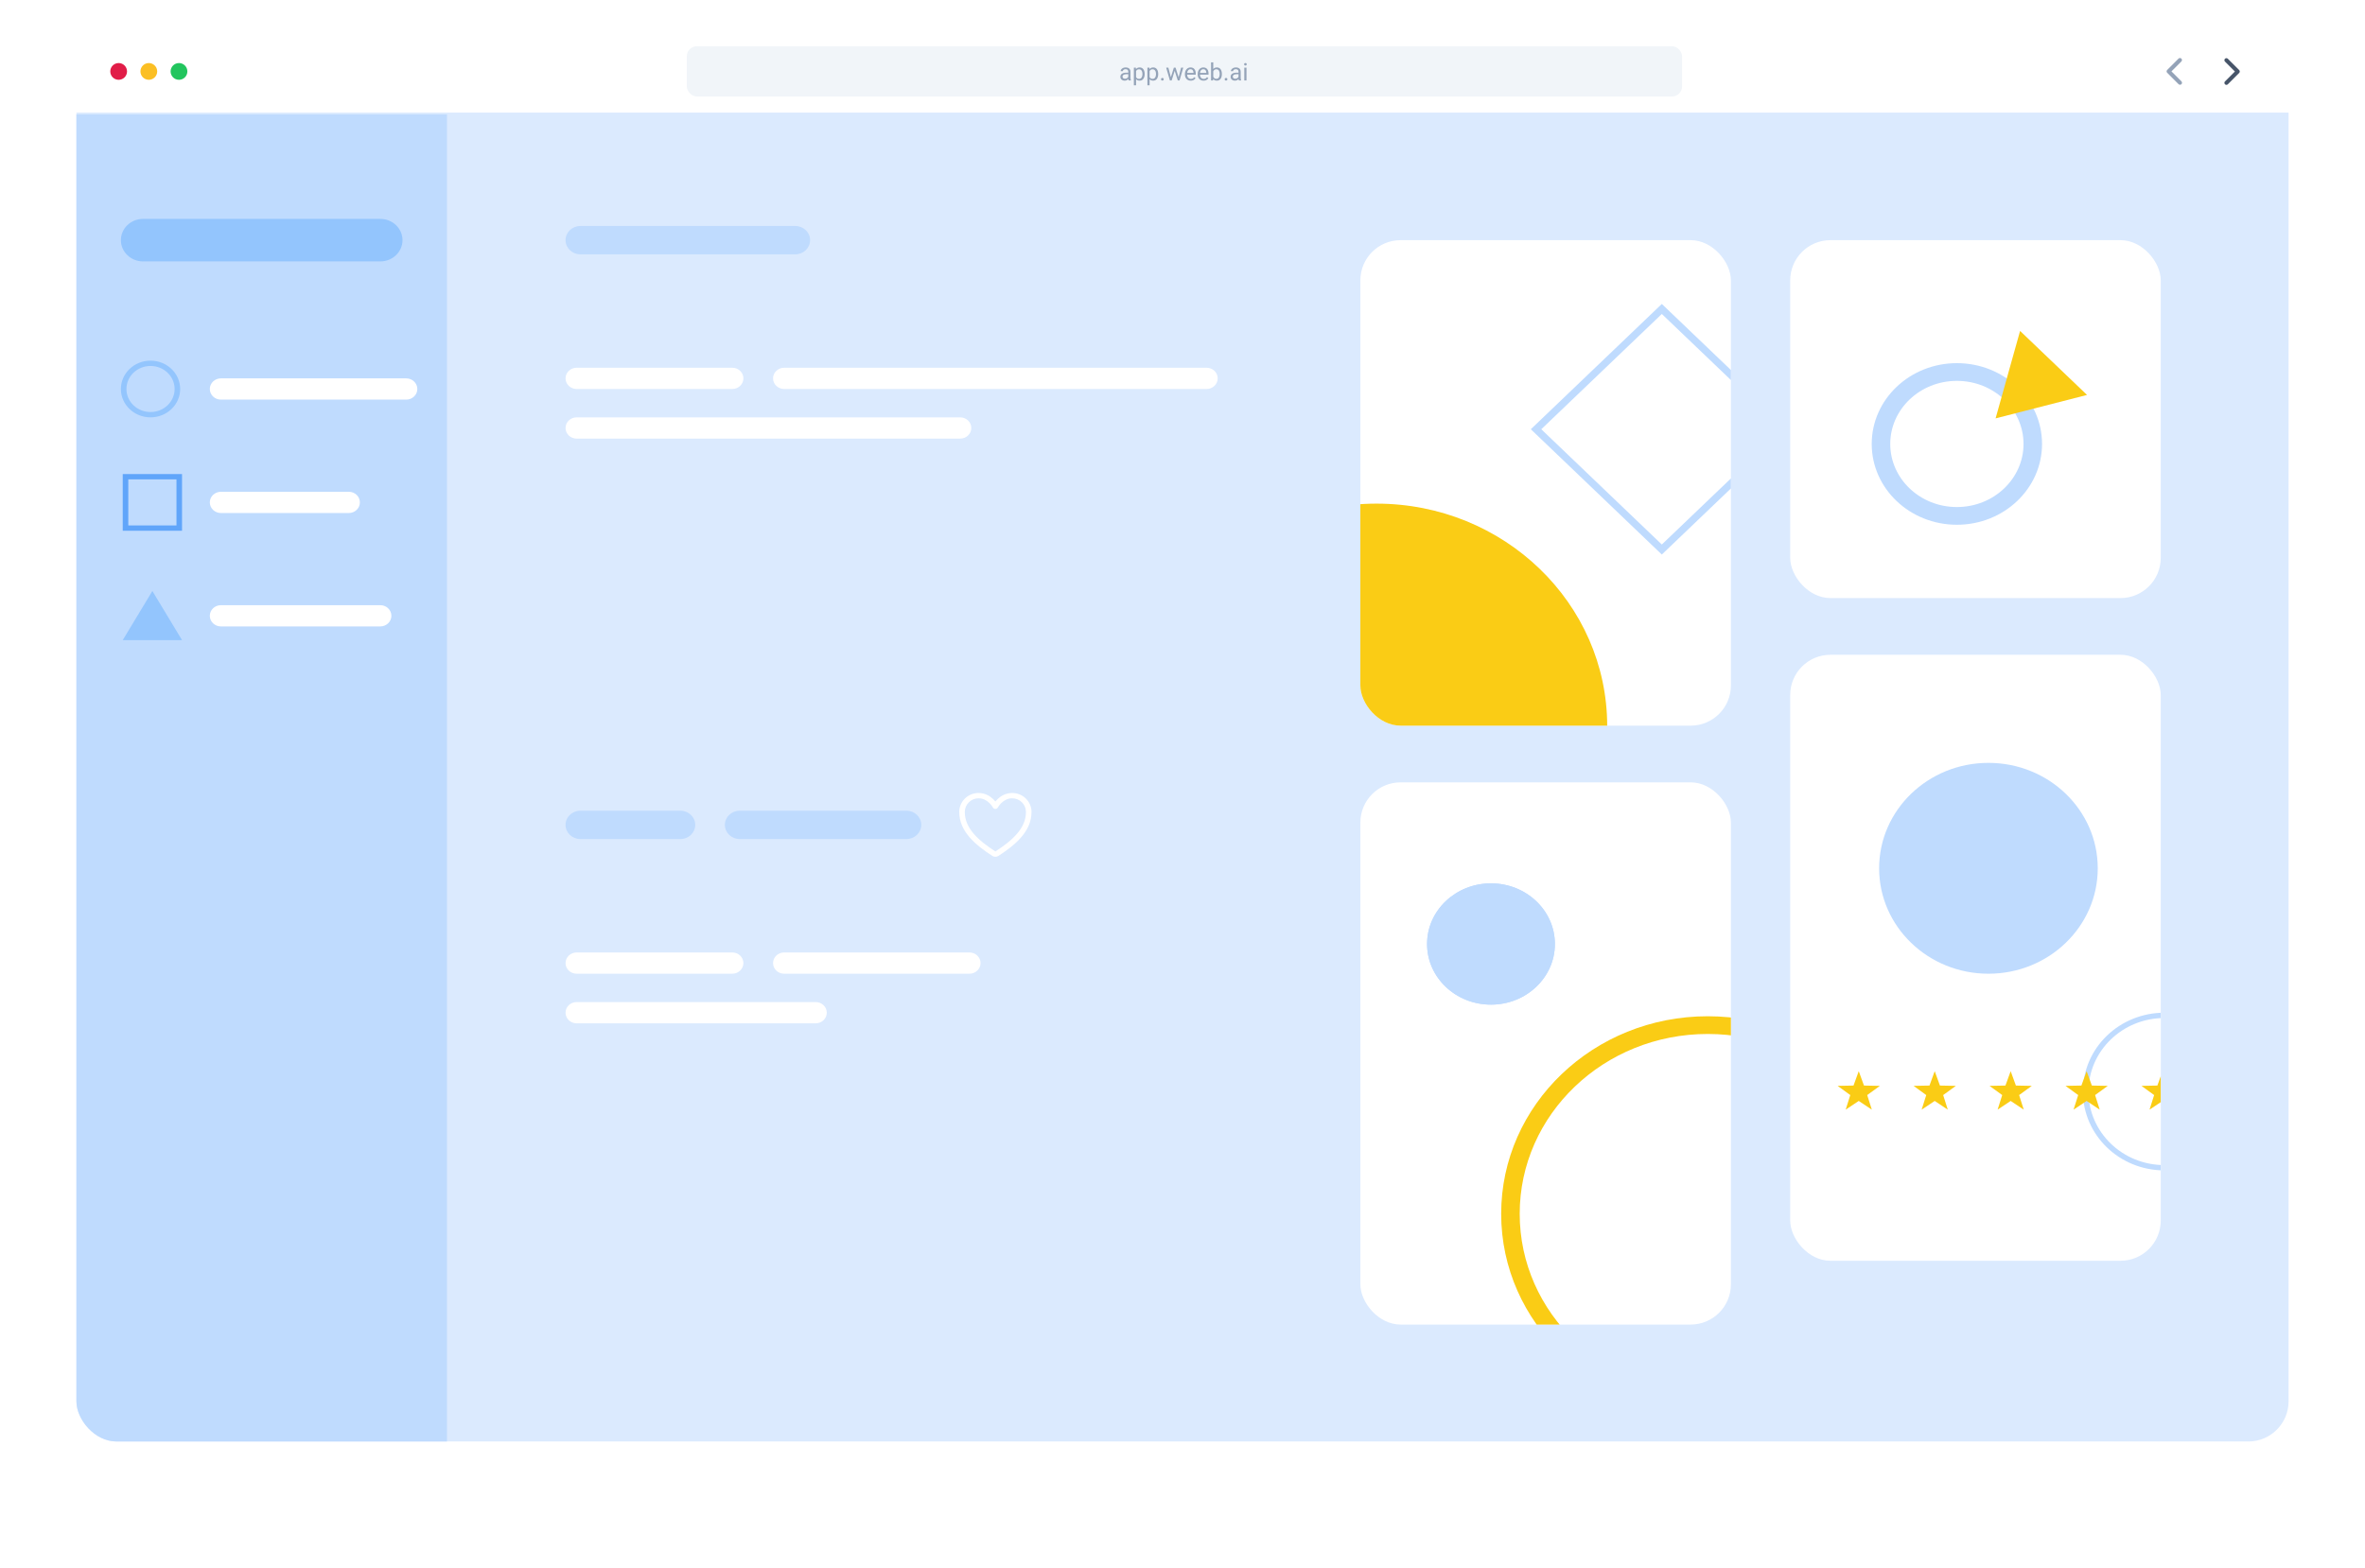 <svg width="1176" height="780" viewBox="0 0 1176 780" fill="none" xmlns="http://www.w3.org/2000/svg">
<g filter="url(#filter0_dd_64_9255)">
<g clip-path="url(#clip0_64_9255)">
<rect x="38" y="15" width="1100" height="702" rx="20" fill="white"/>
<path d="M59 39.694C56.699 39.694 54.834 37.828 54.834 35.527C54.834 33.226 56.699 31.36 59 31.36C61.301 31.36 63.167 33.226 63.167 35.527C63.167 37.828 61.301 39.694 59 39.694Z" fill="#E11D48"/>
<path d="M74 39.694C71.699 39.694 69.834 37.828 69.834 35.527C69.834 33.226 71.699 31.36 74 31.36C76.301 31.36 78.167 33.226 78.167 35.527C78.167 37.828 76.301 39.694 74 39.694Z" fill="#FBBF24"/>
<path d="M89 39.694C86.699 39.694 84.834 37.828 84.834 35.527C84.834 33.226 86.699 31.36 89 31.36C91.301 31.36 93.167 33.226 93.167 35.527C93.167 37.828 91.301 39.694 89 39.694Z" fill="#22C55E"/>
<path d="M1079.76 35.5L1084.71 40.45C1084.8 40.542 1084.88 40.653 1084.93 40.775C1084.98 40.897 1085.01 41.028 1085.01 41.161C1085.01 41.293 1084.99 41.425 1084.94 41.548C1084.89 41.671 1084.81 41.782 1084.72 41.876C1084.63 41.97 1084.51 42.044 1084.39 42.095C1084.27 42.145 1084.14 42.17 1084 42.169C1083.87 42.168 1083.74 42.141 1083.62 42.088C1083.5 42.036 1083.39 41.959 1083.29 41.864L1077.64 36.207C1077.45 36.02 1077.34 35.765 1077.34 35.5C1077.34 35.235 1077.45 34.98 1077.64 34.793L1083.29 29.136C1083.48 28.954 1083.73 28.853 1084 28.855C1084.26 28.858 1084.51 28.963 1084.69 29.148C1084.88 29.334 1084.99 29.584 1084.99 29.847C1084.99 30.109 1084.89 30.361 1084.71 30.55L1079.76 35.5Z" fill="#94A3B8"/>
<path d="M1111.31 35.571L1106.36 30.621C1106.18 30.432 1106.08 30.18 1106.08 29.918C1106.09 29.655 1106.19 29.405 1106.38 29.219C1106.56 29.034 1106.81 28.929 1107.07 28.926C1107.34 28.924 1107.59 29.025 1107.78 29.207L1113.44 34.864C1113.62 35.051 1113.73 35.306 1113.73 35.571C1113.73 35.836 1113.62 36.09 1113.44 36.278L1107.78 41.935C1107.59 42.117 1107.34 42.218 1107.07 42.216C1106.81 42.213 1106.56 42.108 1106.38 41.923C1106.19 41.737 1106.09 41.487 1106.08 41.224C1106.08 40.962 1106.18 40.71 1106.36 40.521L1111.31 35.571Z" fill="#475569"/>
<rect x="341.515" y="23" width="494.903" height="25" rx="5" fill="#F1F5F9"/>
<path d="M561.031 38.916V35.652C561.031 35.402 560.98 35.185 560.879 35.002C560.781 34.815 560.633 34.67 560.434 34.568C560.234 34.467 559.988 34.416 559.695 34.416C559.422 34.416 559.182 34.463 558.975 34.557C558.771 34.65 558.611 34.773 558.494 34.926C558.381 35.078 558.324 35.242 558.324 35.418H557.24C557.24 35.191 557.299 34.967 557.416 34.744C557.533 34.522 557.701 34.32 557.92 34.141C558.143 33.957 558.408 33.812 558.717 33.707C559.029 33.598 559.377 33.543 559.76 33.543C560.221 33.543 560.627 33.621 560.979 33.777C561.334 33.934 561.611 34.17 561.811 34.486C562.014 34.799 562.115 35.191 562.115 35.664V38.617C562.115 38.828 562.133 39.053 562.168 39.291C562.207 39.529 562.264 39.734 562.338 39.906V40H561.207C561.152 39.875 561.109 39.709 561.078 39.502C561.047 39.291 561.031 39.096 561.031 38.916ZM561.219 36.156L561.23 36.918H560.135C559.826 36.918 559.551 36.943 559.309 36.994C559.066 37.041 558.863 37.113 558.699 37.211C558.535 37.309 558.41 37.432 558.324 37.58C558.238 37.725 558.195 37.895 558.195 38.09C558.195 38.289 558.24 38.471 558.33 38.635C558.42 38.799 558.555 38.93 558.734 39.027C558.918 39.121 559.143 39.168 559.408 39.168C559.74 39.168 560.033 39.098 560.287 38.957C560.541 38.816 560.742 38.645 560.891 38.441C561.043 38.238 561.125 38.041 561.137 37.85L561.6 38.371C561.572 38.535 561.498 38.717 561.377 38.916C561.256 39.115 561.094 39.307 560.891 39.49C560.691 39.67 560.453 39.82 560.176 39.941C559.902 40.059 559.594 40.117 559.25 40.117C558.82 40.117 558.443 40.033 558.119 39.865C557.799 39.697 557.549 39.473 557.369 39.191C557.193 38.906 557.105 38.588 557.105 38.236C557.105 37.897 557.172 37.598 557.305 37.34C557.438 37.078 557.629 36.861 557.879 36.69C558.129 36.514 558.43 36.381 558.781 36.291C559.133 36.201 559.525 36.156 559.959 36.156H561.219ZM564.904 34.879V42.438H563.814V33.66H564.811L564.904 34.879ZM569.176 36.777V36.9C569.176 37.361 569.121 37.789 569.012 38.184C568.902 38.574 568.742 38.914 568.531 39.203C568.324 39.492 568.068 39.717 567.764 39.877C567.459 40.037 567.109 40.117 566.715 40.117C566.312 40.117 565.957 40.051 565.648 39.918C565.34 39.785 565.078 39.592 564.863 39.338C564.648 39.084 564.477 38.779 564.348 38.424C564.223 38.068 564.137 37.668 564.09 37.223V36.566C564.137 36.098 564.225 35.678 564.354 35.307C564.482 34.935 564.652 34.619 564.863 34.357C565.078 34.092 565.338 33.891 565.643 33.754C565.947 33.613 566.299 33.543 566.697 33.543C567.096 33.543 567.449 33.621 567.758 33.777C568.066 33.93 568.326 34.148 568.537 34.434C568.748 34.719 568.906 35.06 569.012 35.459C569.121 35.853 569.176 36.293 569.176 36.777ZM568.086 36.9V36.777C568.086 36.461 568.053 36.164 567.986 35.887C567.92 35.605 567.816 35.359 567.676 35.148C567.539 34.934 567.363 34.766 567.148 34.645C566.934 34.52 566.678 34.457 566.381 34.457C566.107 34.457 565.869 34.504 565.666 34.598C565.467 34.691 565.297 34.818 565.156 34.978C565.016 35.135 564.9 35.315 564.811 35.518C564.725 35.717 564.66 35.924 564.617 36.139V37.656C564.695 37.93 564.805 38.188 564.945 38.43C565.086 38.668 565.273 38.861 565.508 39.01C565.742 39.154 566.037 39.227 566.393 39.227C566.686 39.227 566.938 39.166 567.148 39.045C567.363 38.92 567.539 38.75 567.676 38.535C567.816 38.32 567.92 38.074 567.986 37.797C568.053 37.516 568.086 37.217 568.086 36.9ZM571.643 34.879V42.438H570.553V33.66H571.549L571.643 34.879ZM575.914 36.777V36.9C575.914 37.361 575.859 37.789 575.75 38.184C575.641 38.574 575.48 38.914 575.27 39.203C575.062 39.492 574.807 39.717 574.502 39.877C574.197 40.037 573.848 40.117 573.453 40.117C573.051 40.117 572.695 40.051 572.387 39.918C572.078 39.785 571.816 39.592 571.602 39.338C571.387 39.084 571.215 38.779 571.086 38.424C570.961 38.068 570.875 37.668 570.828 37.223V36.566C570.875 36.098 570.963 35.678 571.092 35.307C571.221 34.935 571.391 34.619 571.602 34.357C571.816 34.092 572.076 33.891 572.381 33.754C572.686 33.613 573.037 33.543 573.436 33.543C573.834 33.543 574.188 33.621 574.496 33.777C574.805 33.93 575.064 34.148 575.275 34.434C575.486 34.719 575.645 35.06 575.75 35.459C575.859 35.853 575.914 36.293 575.914 36.777ZM574.824 36.9V36.777C574.824 36.461 574.791 36.164 574.725 35.887C574.658 35.605 574.555 35.359 574.414 35.148C574.277 34.934 574.102 34.766 573.887 34.645C573.672 34.52 573.416 34.457 573.119 34.457C572.846 34.457 572.607 34.504 572.404 34.598C572.205 34.691 572.035 34.818 571.895 34.978C571.754 35.135 571.639 35.315 571.549 35.518C571.463 35.717 571.398 35.924 571.355 36.139V37.656C571.434 37.93 571.543 38.188 571.684 38.43C571.824 38.668 572.012 38.861 572.246 39.01C572.48 39.154 572.775 39.227 573.131 39.227C573.424 39.227 573.676 39.166 573.887 39.045C574.102 38.92 574.277 38.75 574.414 38.535C574.555 38.32 574.658 38.074 574.725 37.797C574.791 37.516 574.824 37.217 574.824 36.9ZM577.314 39.426C577.314 39.242 577.371 39.088 577.484 38.963C577.602 38.834 577.77 38.77 577.988 38.77C578.207 38.77 578.373 38.834 578.486 38.963C578.604 39.088 578.662 39.242 578.662 39.426C578.662 39.605 578.604 39.758 578.486 39.883C578.373 40.008 578.207 40.07 577.988 40.07C577.77 40.07 577.602 40.008 577.484 39.883C577.371 39.758 577.314 39.605 577.314 39.426ZM582.066 38.875L583.695 33.66H584.41L584.27 34.697L582.611 40H581.914L582.066 38.875ZM580.971 33.66L582.359 38.934L582.459 40H581.727L579.887 33.66H580.971ZM585.969 38.893L587.293 33.66H588.371L586.531 40H585.805L585.969 38.893ZM584.568 33.66L586.162 38.787L586.344 40H585.652L583.947 34.685L583.807 33.66H584.568ZM592.115 40.117C591.674 40.117 591.273 40.043 590.914 39.895C590.559 39.742 590.252 39.529 589.994 39.256C589.74 38.982 589.545 38.658 589.408 38.283C589.271 37.908 589.203 37.498 589.203 37.053V36.807C589.203 36.291 589.279 35.832 589.432 35.43C589.584 35.023 589.791 34.68 590.053 34.398C590.314 34.117 590.611 33.904 590.943 33.76C591.275 33.615 591.619 33.543 591.975 33.543C592.428 33.543 592.818 33.621 593.146 33.777C593.479 33.934 593.75 34.152 593.961 34.434C594.172 34.711 594.328 35.039 594.43 35.418C594.531 35.793 594.582 36.203 594.582 36.648V37.135H589.848V36.25H593.498V36.168C593.482 35.887 593.424 35.613 593.322 35.348C593.225 35.082 593.068 34.863 592.854 34.691C592.639 34.52 592.346 34.434 591.975 34.434C591.729 34.434 591.502 34.486 591.295 34.592C591.088 34.693 590.91 34.846 590.762 35.049C590.613 35.252 590.498 35.5 590.416 35.793C590.334 36.086 590.293 36.424 590.293 36.807V37.053C590.293 37.353 590.334 37.637 590.416 37.902C590.502 38.164 590.625 38.395 590.785 38.594C590.949 38.793 591.146 38.949 591.377 39.062C591.611 39.176 591.877 39.232 592.174 39.232C592.557 39.232 592.881 39.154 593.146 38.998C593.412 38.842 593.645 38.633 593.844 38.371L594.5 38.893C594.363 39.1 594.189 39.297 593.979 39.484C593.768 39.672 593.508 39.824 593.199 39.941C592.895 40.059 592.533 40.117 592.115 40.117ZM598.479 40.117C598.037 40.117 597.637 40.043 597.277 39.895C596.922 39.742 596.615 39.529 596.357 39.256C596.104 38.982 595.908 38.658 595.771 38.283C595.635 37.908 595.566 37.498 595.566 37.053V36.807C595.566 36.291 595.643 35.832 595.795 35.43C595.947 35.023 596.154 34.68 596.416 34.398C596.678 34.117 596.975 33.904 597.307 33.76C597.639 33.615 597.982 33.543 598.338 33.543C598.791 33.543 599.182 33.621 599.51 33.777C599.842 33.934 600.113 34.152 600.324 34.434C600.535 34.711 600.691 35.039 600.793 35.418C600.895 35.793 600.945 36.203 600.945 36.648V37.135H596.211V36.25H599.861V36.168C599.846 35.887 599.787 35.613 599.686 35.348C599.588 35.082 599.432 34.863 599.217 34.691C599.002 34.52 598.709 34.434 598.338 34.434C598.092 34.434 597.865 34.486 597.658 34.592C597.451 34.693 597.273 34.846 597.125 35.049C596.977 35.252 596.861 35.5 596.779 35.793C596.697 36.086 596.656 36.424 596.656 36.807V37.053C596.656 37.353 596.697 37.637 596.779 37.902C596.865 38.164 596.988 38.395 597.148 38.594C597.312 38.793 597.51 38.949 597.74 39.062C597.975 39.176 598.24 39.232 598.537 39.232C598.92 39.232 599.244 39.154 599.51 38.998C599.775 38.842 600.008 38.633 600.207 38.371L600.863 38.893C600.727 39.1 600.553 39.297 600.342 39.484C600.131 39.672 599.871 39.824 599.562 39.941C599.258 40.059 598.896 40.117 598.479 40.117ZM602.205 31H603.295V38.77L603.201 40H602.205V31ZM607.578 36.777V36.9C607.578 37.361 607.523 37.789 607.414 38.184C607.305 38.574 607.145 38.914 606.934 39.203C606.723 39.492 606.465 39.717 606.16 39.877C605.855 40.037 605.506 40.117 605.111 40.117C604.709 40.117 604.355 40.049 604.051 39.912C603.75 39.772 603.496 39.57 603.289 39.309C603.082 39.047 602.916 38.73 602.791 38.359C602.67 37.988 602.586 37.57 602.539 37.105V36.566C602.586 36.098 602.67 35.678 602.791 35.307C602.916 34.935 603.082 34.619 603.289 34.357C603.496 34.092 603.75 33.891 604.051 33.754C604.352 33.613 604.701 33.543 605.1 33.543C605.498 33.543 605.852 33.621 606.16 33.777C606.469 33.93 606.727 34.148 606.934 34.434C607.145 34.719 607.305 35.06 607.414 35.459C607.523 35.853 607.578 36.293 607.578 36.777ZM606.488 36.9V36.777C606.488 36.461 606.459 36.164 606.4 35.887C606.342 35.605 606.248 35.359 606.119 35.148C605.99 34.934 605.82 34.766 605.609 34.645C605.398 34.52 605.139 34.457 604.83 34.457C604.557 34.457 604.318 34.504 604.115 34.598C603.916 34.691 603.746 34.818 603.605 34.978C603.465 35.135 603.35 35.315 603.26 35.518C603.174 35.717 603.109 35.924 603.066 36.139V37.551C603.129 37.824 603.23 38.088 603.371 38.342C603.516 38.592 603.707 38.797 603.945 38.957C604.188 39.117 604.486 39.197 604.842 39.197C605.135 39.197 605.385 39.139 605.592 39.022C605.803 38.9 605.973 38.734 606.102 38.523C606.234 38.312 606.332 38.068 606.395 37.791C606.457 37.514 606.488 37.217 606.488 36.9ZM608.967 39.426C608.967 39.242 609.023 39.088 609.137 38.963C609.254 38.834 609.422 38.77 609.641 38.77C609.859 38.77 610.025 38.834 610.139 38.963C610.256 39.088 610.314 39.242 610.314 39.426C610.314 39.605 610.256 39.758 610.139 39.883C610.025 40.008 609.859 40.07 609.641 40.07C609.422 40.07 609.254 40.008 609.137 39.883C609.023 39.758 608.967 39.605 608.967 39.426ZM615.852 38.916V35.652C615.852 35.402 615.801 35.185 615.699 35.002C615.602 34.815 615.453 34.67 615.254 34.568C615.055 34.467 614.809 34.416 614.516 34.416C614.242 34.416 614.002 34.463 613.795 34.557C613.592 34.65 613.432 34.773 613.314 34.926C613.201 35.078 613.145 35.242 613.145 35.418H612.061C612.061 35.191 612.119 34.967 612.236 34.744C612.354 34.522 612.521 34.32 612.74 34.141C612.963 33.957 613.229 33.812 613.537 33.707C613.85 33.598 614.197 33.543 614.58 33.543C615.041 33.543 615.447 33.621 615.799 33.777C616.154 33.934 616.432 34.17 616.631 34.486C616.834 34.799 616.936 35.191 616.936 35.664V38.617C616.936 38.828 616.953 39.053 616.988 39.291C617.027 39.529 617.084 39.734 617.158 39.906V40H616.027C615.973 39.875 615.93 39.709 615.898 39.502C615.867 39.291 615.852 39.096 615.852 38.916ZM616.039 36.156L616.051 36.918H614.955C614.646 36.918 614.371 36.943 614.129 36.994C613.887 37.041 613.684 37.113 613.52 37.211C613.355 37.309 613.23 37.432 613.145 37.58C613.059 37.725 613.016 37.895 613.016 38.09C613.016 38.289 613.061 38.471 613.15 38.635C613.24 38.799 613.375 38.93 613.555 39.027C613.738 39.121 613.963 39.168 614.229 39.168C614.561 39.168 614.854 39.098 615.107 38.957C615.361 38.816 615.562 38.645 615.711 38.441C615.863 38.238 615.945 38.041 615.957 37.85L616.42 38.371C616.393 38.535 616.318 38.717 616.197 38.916C616.076 39.115 615.914 39.307 615.711 39.49C615.512 39.67 615.273 39.82 614.996 39.941C614.723 40.059 614.414 40.117 614.07 40.117C613.641 40.117 613.264 40.033 612.939 39.865C612.619 39.697 612.369 39.473 612.189 39.191C612.014 38.906 611.926 38.588 611.926 38.236C611.926 37.897 611.992 37.598 612.125 37.34C612.258 37.078 612.449 36.861 612.699 36.69C612.949 36.514 613.25 36.381 613.602 36.291C613.953 36.201 614.346 36.156 614.779 36.156H616.039ZM619.818 33.66V40H618.729V33.66H619.818ZM618.646 31.979C618.646 31.803 618.699 31.654 618.805 31.533C618.914 31.412 619.074 31.352 619.285 31.352C619.492 31.352 619.65 31.412 619.76 31.533C619.873 31.654 619.93 31.803 619.93 31.979C619.93 32.147 619.873 32.291 619.76 32.412C619.65 32.529 619.492 32.588 619.285 32.588C619.074 32.588 618.914 32.529 618.805 32.412C618.699 32.291 618.646 32.147 618.646 31.979Z" fill="#94A3B8"/>
<rect x="38" y="56" width="1100" height="661" fill="#DBEAFE"/>
<path d="M38 56.881H222.255V717H38V56.881Z" fill="#BFDBFE"/>
<path d="M60.11 119.456C60.11 113.615 65.06 108.88 71.166 108.88H189.089C195.194 108.88 200.144 113.615 200.144 119.456V119.456C200.144 125.297 195.194 130.032 189.089 130.032H71.166C65.06 130.032 60.11 125.297 60.11 119.456V119.456Z" fill="#93C5FD"/>
<path d="M104.332 193.488C104.332 190.568 106.806 188.2 109.859 188.2H201.986C205.039 188.2 207.514 190.568 207.514 193.488V193.488C207.514 196.408 205.039 198.776 201.986 198.776H109.859C106.806 198.776 104.332 196.408 104.332 193.488V193.488Z" fill="white"/>
<path d="M104.332 249.893C104.332 246.973 106.806 244.605 109.859 244.605H173.427C176.48 244.605 178.955 246.973 178.955 249.893V249.893C178.955 252.814 176.48 255.181 173.427 255.181H109.859C106.806 255.181 104.332 252.814 104.332 249.893V249.893Z" fill="white"/>
<path d="M104.332 306.299C104.332 303.378 106.806 301.011 109.859 301.011H189.089C192.141 301.011 194.616 303.378 194.616 306.299V306.299C194.616 309.219 192.141 311.587 189.089 311.587H109.859C106.806 311.587 104.332 309.219 104.332 306.299V306.299Z" fill="white"/>
<path fill-rule="evenodd" clip-rule="evenodd" d="M74.851 204.945C81.465 204.945 86.827 199.816 86.827 193.488C86.827 187.16 81.465 182.031 74.851 182.031C68.236 182.031 62.874 187.16 62.874 193.488C62.874 199.816 68.236 204.945 74.851 204.945ZM74.851 207.589C82.992 207.589 89.591 201.276 89.591 193.488C89.591 185.7 82.992 179.387 74.851 179.387C66.71 179.387 60.11 185.7 60.11 193.488C60.11 201.276 66.71 207.589 74.851 207.589Z" fill="#93C5FD"/>
<path d="M281.216 119.456C281.216 115.562 284.516 112.405 288.586 112.405H395.454C399.525 112.405 402.824 115.562 402.824 119.456V119.456C402.824 123.35 399.525 126.507 395.454 126.507H288.586C284.516 126.507 281.216 123.35 281.216 119.456V119.456Z" fill="#BFDBFE"/>
<path fill-rule="evenodd" clip-rule="evenodd" d="M476.987 403.739C477.041 398.712 481.216 394.432 486.581 394.432C489.874 394.432 492.297 395.991 493.843 397.46C494.273 397.869 494.643 398.276 494.952 398.653C495.261 398.276 495.631 397.869 496.061 397.46C497.607 395.991 500.03 394.432 503.323 394.432C508.688 394.432 512.863 398.712 512.917 403.739L512.917 403.74C513.019 413.544 504.784 420.327 496.507 425.702C496.048 426.001 495.507 426.16 494.952 426.16C494.398 426.16 493.856 426.001 493.397 425.702C485.119 420.327 476.884 413.544 476.987 403.74L476.987 403.739ZM496.186 401.636C495.952 402.082 495.474 402.364 494.952 402.364C494.43 402.364 493.952 402.082 493.718 401.636C493.717 401.636 493.717 401.635 493.716 401.633C493.714 401.63 493.712 401.625 493.708 401.618C493.706 401.614 493.703 401.61 493.701 401.605C493.685 401.577 493.659 401.532 493.623 401.472C493.551 401.351 493.438 401.17 493.284 400.951C492.975 400.51 492.512 399.921 491.896 399.336C490.658 398.16 488.895 397.076 486.581 397.076C482.833 397.076 479.791 400.09 479.751 403.766M496.186 401.636C496.187 401.636 496.187 401.635 496.188 401.633C496.191 401.629 496.196 401.619 496.204 401.605C496.219 401.577 496.245 401.532 496.281 401.472C496.353 401.351 496.466 401.17 496.62 400.951C496.929 400.51 497.393 399.921 498.008 399.336C499.246 398.16 501.009 397.076 503.323 397.076C507.071 397.076 510.114 400.089 510.153 403.766C510.239 412.028 503.303 418.093 494.953 423.515L494.952 423.516L494.951 423.515C486.6 418.093 479.664 412.028 479.751 403.766" fill="white"/>
<path d="M281.216 410.296C281.216 406.402 284.516 403.245 288.586 403.245H338.335C342.406 403.245 345.705 406.402 345.705 410.296V410.296C345.705 414.19 342.406 417.347 338.335 417.347H288.586C284.516 417.347 281.216 414.19 281.216 410.296V410.296Z" fill="#BFDBFE"/>
<path d="M360.446 410.296C360.446 406.402 363.746 403.245 367.816 403.245H450.731C454.801 403.245 458.101 406.402 458.101 410.296V410.296C458.101 414.19 454.801 417.347 450.731 417.347H367.816C363.746 417.347 360.446 414.19 360.446 410.296V410.296Z" fill="#BFDBFE"/>
<path d="M281.216 479.04C281.216 476.12 283.691 473.752 286.744 473.752H364.131C367.184 473.752 369.659 476.12 369.659 479.04V479.04C369.659 481.96 367.184 484.328 364.131 484.328H286.744C283.691 484.328 281.216 481.96 281.216 479.04V479.04Z" fill="white"/>
<path d="M281.216 503.717C281.216 500.797 283.691 498.429 286.744 498.429H405.588C408.641 498.429 411.116 500.797 411.116 503.717V503.717C411.116 506.638 408.641 509.005 405.588 509.005H286.744C283.691 509.005 281.216 506.638 281.216 503.717V503.717Z" fill="white"/>
<path d="M384.399 479.04C384.399 476.12 386.874 473.752 389.927 473.752H482.054C485.107 473.752 487.582 476.12 487.582 479.04V479.04C487.582 481.96 485.107 484.328 482.054 484.328H389.927C386.874 484.328 384.399 481.96 384.399 479.04V479.04Z" fill="white"/>
<path d="M281.216 188.2C281.216 185.28 283.691 182.912 286.744 182.912H364.131C367.184 182.912 369.659 185.28 369.659 188.2V188.2C369.659 191.12 367.184 193.488 364.131 193.488H286.744C283.691 193.488 281.216 191.12 281.216 188.2V188.2Z" fill="white"/>
<path d="M281.216 212.877C281.216 209.957 283.691 207.589 286.744 207.589H477.447C480.5 207.589 482.975 209.957 482.975 212.877V212.877C482.975 215.798 480.5 218.165 477.447 218.165H286.744C283.691 218.165 281.216 215.798 281.216 212.877V212.877Z" fill="white"/>
<path d="M384.399 188.2C384.399 185.28 386.874 182.912 389.927 182.912H599.977C603.03 182.912 605.504 185.28 605.504 188.2V188.2C605.504 191.12 603.03 193.488 599.977 193.488H389.927C386.874 193.488 384.399 191.12 384.399 188.2V188.2Z" fill="white"/>
<path fill-rule="evenodd" clip-rule="evenodd" d="M87.749 238.436H63.796V261.351H87.749V238.436ZM61.032 235.792V263.995H90.513V235.792H61.032Z" fill="#60A5FA"/>
<g clip-path="url(#clip1_64_9255)">
<rect x="676.442" y="119.456" width="184.255" height="241.485" rx="20" fill="white"/>
<path d="M799.18 361.15C799.18 422.257 747.826 471.794 684.479 471.794C621.131 471.794 569.778 422.257 569.778 361.15C569.778 300.043 621.131 250.506 684.479 250.506C747.826 250.506 799.18 300.043 799.18 361.15Z" fill="#FACC15"/>
<path fill-rule="evenodd" clip-rule="evenodd" d="M886.276 213.504L826.343 156.17L766.411 213.504L826.343 270.838L886.276 213.504ZM826.343 151.184L761.199 213.504L826.343 275.823L891.487 213.504L826.343 151.184Z" fill="#BFDBFE"/>
</g>
<path d="M75.772 293.96L90.513 318.384H61.032L75.772 293.96Z" fill="#93C5FD"/>
<rect x="890.178" y="119.456" width="184.255" height="178.029" rx="20" fill="white"/>
<path fill-rule="evenodd" clip-rule="evenodd" d="M973.063 252.2C991.433 252.2 1006.2 238.085 1006.2 220.821C1006.2 203.558 991.433 189.443 973.063 189.443C954.693 189.443 939.927 203.558 939.927 220.821C939.927 238.085 954.693 252.2 973.063 252.2ZM973.063 261.013C996.451 261.013 1015.41 243.018 1015.41 220.821C1015.41 198.624 996.451 180.63 973.063 180.63C949.674 180.63 930.714 198.624 930.714 220.821C930.714 243.018 949.674 261.013 973.063 261.013Z" fill="#BFDBFE"/>
<path d="M992.31 208.1L1004.49 164.602L1037.78 196.444L992.31 208.1Z" fill="#FACC15"/>
<g clip-path="url(#clip2_64_9255)">
<rect x="676.442" y="389.144" width="184.255" height="269.688" rx="20" fill="white"/>
<path fill-rule="evenodd" clip-rule="evenodd" d="M849.181 693.204C900.825 693.204 942.69 653.153 942.69 603.749C942.69 554.344 900.825 514.293 849.181 514.293C797.537 514.293 755.672 554.344 755.672 603.749C755.672 653.153 797.537 693.204 849.181 693.204ZM849.181 702.017C905.913 702.017 951.903 658.021 951.903 603.749C951.903 549.476 905.913 505.48 849.181 505.48C792.449 505.48 746.459 549.476 746.459 603.749C746.459 658.021 792.449 702.017 849.181 702.017Z" fill="#FACC15"/>
<path d="M773.176 469.545C773.176 486.204 758.946 499.71 741.392 499.71C723.839 499.71 709.608 486.204 709.608 469.545C709.608 452.885 723.839 439.38 741.392 439.38C758.946 439.38 773.176 452.885 773.176 469.545Z" fill="#BFDBFE"/>
<path fill-rule="evenodd" clip-rule="evenodd" d="M741.392 497.066C757.44 497.066 770.412 484.724 770.412 469.545C770.412 454.365 757.44 442.024 741.392 442.024C725.344 442.024 712.372 454.365 712.372 469.545C712.372 484.724 725.344 497.066 741.392 497.066ZM741.392 499.71C758.946 499.71 773.176 486.204 773.176 469.545C773.176 452.885 758.946 439.38 741.392 439.38C723.839 439.38 709.608 452.885 709.608 469.545C709.608 486.204 723.839 499.71 741.392 499.71Z" fill="#BFDBFE"/>
</g>
<g clip-path="url(#clip3_64_9255)">
<rect x="890.178" y="325.688" width="184.255" height="301.416" rx="20" fill="white"/>
<path d="M1116.81 542.937C1116.81 564.597 1098.66 582.156 1076.27 582.156C1053.89 582.156 1035.74 564.597 1035.74 542.937C1035.74 521.276 1053.89 503.717 1076.27 503.717C1098.66 503.717 1116.81 521.276 1116.81 542.937Z" fill="white"/>
<path fill-rule="evenodd" clip-rule="evenodd" d="M1076.27 579.512C1097.11 579.512 1114.05 563.165 1114.05 542.937C1114.05 522.708 1097.11 506.361 1076.27 506.361C1055.44 506.361 1038.5 522.708 1038.5 542.937C1038.5 563.165 1055.44 579.512 1076.27 579.512ZM1076.27 582.156C1098.66 582.156 1116.81 564.597 1116.81 542.937C1116.81 521.276 1098.66 503.717 1076.27 503.717C1053.89 503.717 1035.74 521.276 1035.74 542.937C1035.74 564.597 1053.89 582.156 1076.27 582.156Z" fill="#BFDBFE"/>
<path d="M1043.11 431.889C1043.11 460.85 1018.77 484.328 988.754 484.328C958.735 484.328 934.399 460.85 934.399 431.889C934.399 402.927 958.735 379.449 988.754 379.449C1018.77 379.449 1043.11 402.927 1043.11 431.889Z" fill="#BFDBFE"/>
<path d="M924.265 532.801L926.864 539.955L934.779 540.109L928.47 544.685L930.763 551.933L924.265 547.608L917.767 551.933L920.059 544.685L913.75 540.109L921.665 539.955L924.265 532.801Z" fill="#FACC15"/>
<path d="M962.037 532.801L964.636 539.955L972.551 540.109L966.243 544.685L968.535 551.933L962.037 547.608L955.539 551.933L957.831 544.685L951.523 540.109L959.438 539.955L962.037 532.801Z" fill="#FACC15"/>
<path d="M999.809 532.801L1002.41 539.955L1010.32 540.109L1004.01 544.685L1006.31 551.933L999.809 547.608L993.311 551.933L995.603 544.685L989.295 540.109L997.21 539.955L999.809 532.801Z" fill="#FACC15"/>
<path d="M1037.58 532.801L1040.18 539.955L1048.1 540.109L1041.79 544.685L1044.08 551.933L1037.58 547.608L1031.08 551.933L1033.38 544.685L1027.07 540.109L1034.98 539.955L1037.58 532.801Z" fill="#FACC15"/>
<path d="M1075.35 532.801L1077.95 539.955L1085.87 540.109L1079.56 544.685L1081.85 551.933L1075.35 547.608L1068.86 551.933L1071.15 544.685L1064.84 540.109L1072.75 539.955L1075.35 532.801Z" fill="#FACC15"/>
</g>
</g>
</g>
<defs>
<clipPath id="clip0_64_9255">
<rect x="38" y="15" width="1100" height="702" rx="20" fill="white"/>
</clipPath>
<clipPath id="clip1_64_9255">
<rect x="676.442" y="119.456" width="184.255" height="241.485" rx="20" fill="white"/>
</clipPath>
<clipPath id="clip2_64_9255">
<rect x="676.442" y="389.144" width="184.255" height="269.688" rx="20" fill="white"/>
</clipPath>
<clipPath id="clip3_64_9255">
<rect x="890.178" y="325.688" width="184.255" height="301.416" rx="20" fill="white"/>
</clipPath>
</defs>
</svg>
